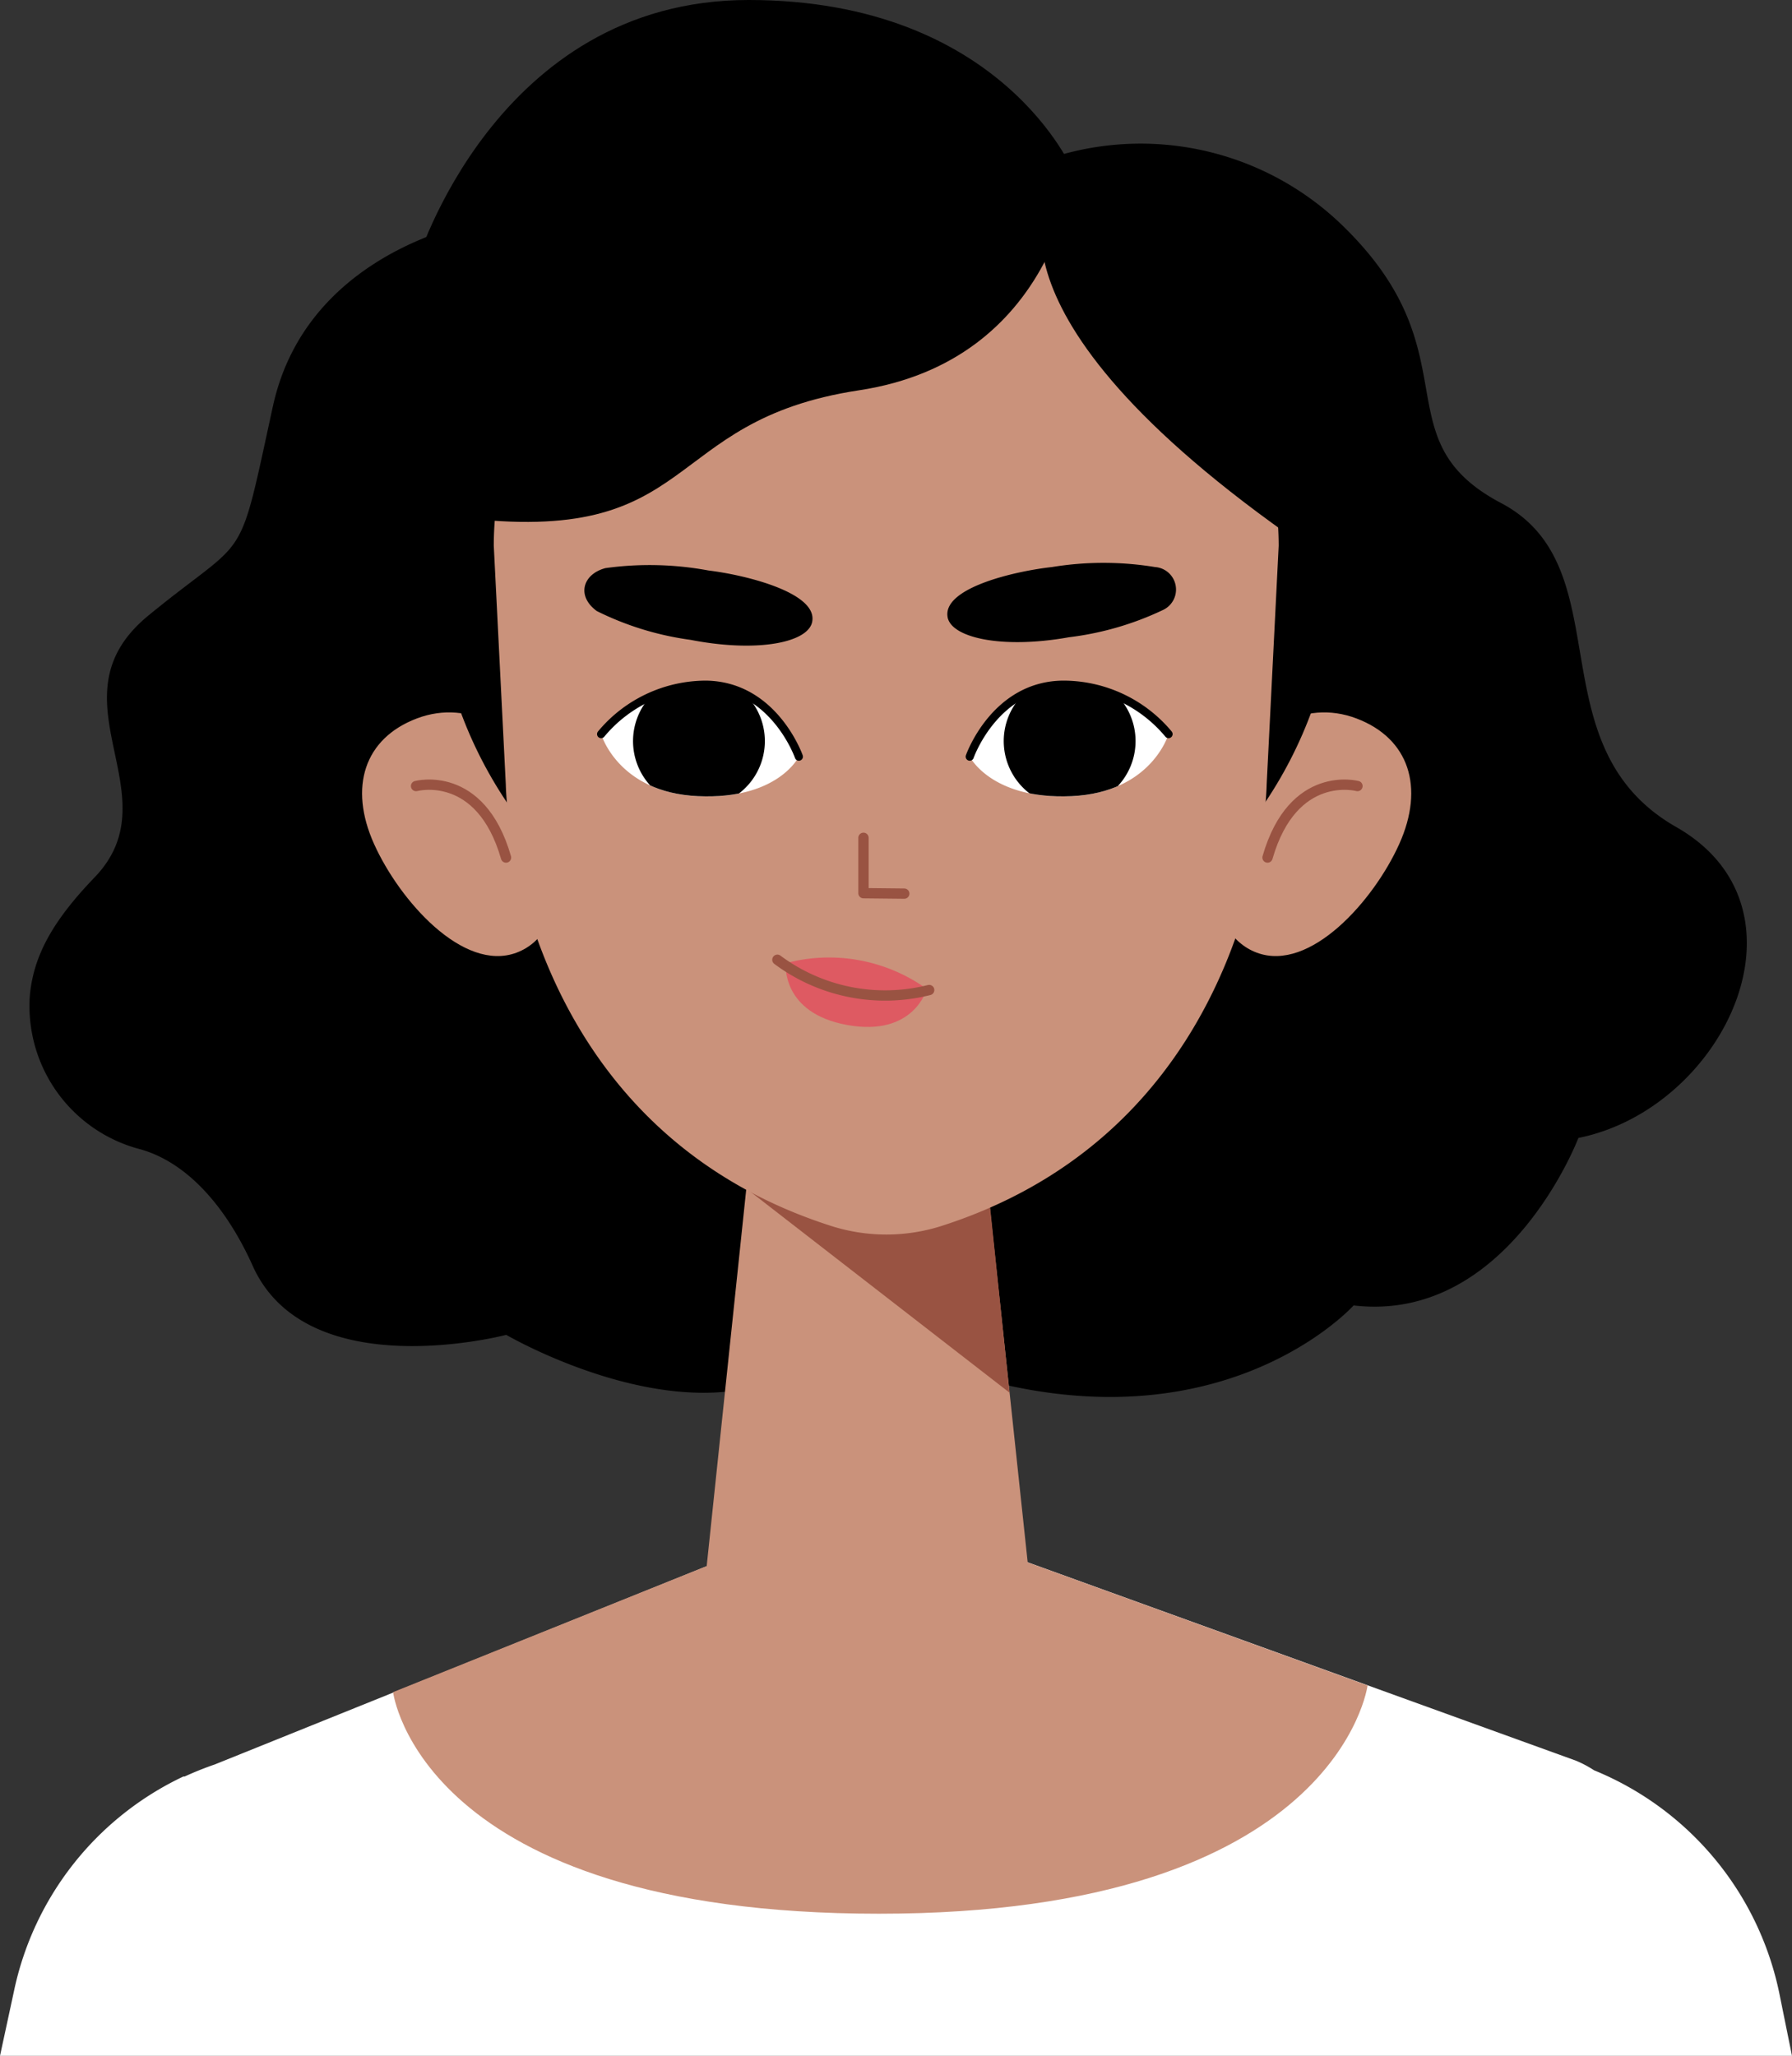 <svg xmlns="http://www.w3.org/2000/svg" xmlns:xlink="http://www.w3.org/1999/xlink" viewBox="0 0 83.47 95.75"><rect x="0" y="0" width="83.47" height="95.75" fill="#333333" stroke="none"/><defs><style>.cls-1{fill:#fff;}.cls-2{fill:#ca927b;}.cls-3,.cls-7{fill:none;stroke-linecap:round;stroke-linejoin:round;}.cls-3{stroke:#995342;stroke-width:0.48px;}.cls-4{fill:#995342;}.cls-5{fill:#de5a62;}.cls-6{clip-path:url(#clip-path);}.cls-7{stroke:#000;stroke-width:0.38px;}.cls-8{clip-path:url(#clip-path-2);}</style><clipPath id="clip-path"><path id="_Обтравочный_контур_" data-name="&lt;Обтравочный контур&gt;" class="cls-1" d="M37.21,35.24S36,32,32.87,31.89A6.21,6.21,0,0,0,28,34.19s.78,2.72,4.51,2.89S37.21,35.24,37.21,35.24Z"/></clipPath><clipPath id="clip-path-2"><path id="_Обтравочный_контур_2" data-name="&lt;Обтравочный контур&gt;" class="cls-1" d="M45.17,35.24s1.26-3.2,4.34-3.35a6.21,6.21,0,0,1,4.92,2.3s-.78,2.72-4.52,2.89S45.17,35.24,45.17,35.24Z"/></clipPath></defs><title>Ресурс 3</title><g id="Слой_2" data-name="Слой 2"><g id="OBJECTS"><path class="cls-1" d="M82.88,92.84a14.35,14.35,0,0,0-8.63-10.39A5.12,5.12,0,0,0,73.4,82L40.23,70,10,82.18c-.47.16-.94.35-1.4.56l0,0s0,0-.06,0a14.3,14.3,0,0,0-7.89,10L0,95.75H83.47Z"/><path class="cls-2" d="M18.31,78.81,40.23,70,63.7,78.5S62.32,89.13,40.94,89.13,18.31,78.81,18.31,78.81Z"/><path d="M48.23,7.61a13.5,13.5,0,0,1,14.11,2.71c6.44,6.07,1.89,10.11,7.58,13.11s1.53,11.31,8.16,15.09S80.34,51.62,73.52,53c0,0-3.28,8.64-10.47,7.8,0,0-6.65,7.4-19.61,2.7l-4.77-2Z"/><path d="M23,10.16s-8.62,1.11-10.29,8.77-1.06,5.85-5.8,9.74S8.15,37,4.39,40.88c-1.92,2-2.83,3.62-3,5.49a6.89,6.89,0,0,0,5.16,7.16c2.18.62,4,2.68,5.25,5.49,2.58,5.57,11.78,3.15,11.78,3.15s8.69,5.07,14,1.31-2.7-55.55-2.7-55.55Z"/><path d="M50,8S46.69,0,34.87,0,19.38,12.32,19.38,12.32l17.2,10Z"/><path class="cls-2" d="M25.48,36.57c1.17,2.63,1.07,6.87-1.42,7.8s-5.46-2.44-6.64-5.07-.46-4.91,2-5.84S24.3,34,25.48,36.57Z"/><path class="cls-3" d="M19.38,36.61s3-.81,4.19,3.33"/><path class="cls-2" d="M57.13,36.57c-1.18,2.63-1.08,6.87,1.41,7.8S64,41.93,65.18,39.3s.46-4.91-2-5.84S58.3,34,57.13,36.57Z"/><path class="cls-3" d="M63.23,36.61s-3-.81-4.19,3.33"/><ellipse cx="41.27" cy="26.45" rx="21.01" ry="20.16"/><polygon class="cls-2" points="35.22 51 32.58 76.15 48.23 76.15 45.52 50.74 35.22 51"/><polygon class="cls-4" points="34.87 55.44 47.02 64.86 45.7 52.21 34.87 55.44"/><path id="_Обтравочный_контур_3" data-name="&lt;Обтравочный контур&gt;" class="cls-2" d="M41.27,8.65h0C31.56,8.65,23,16.16,23,25.42l.56,11.12s.2,15.77,15.16,20.56a8.47,8.47,0,0,0,5.13,0C58.79,52.31,59,36.54,59,36.54l.56-11.12C59.55,16.16,51,8.65,41.27,8.65Z"/><path class="cls-5" d="M36.6,44.86s-.24,2.32,2.87,2.88,3.7-1.68,3.7-1.68Z"/><path class="cls-5" d="M43.17,46.06a7.81,7.81,0,0,0-6.57-1.2S39.92,47.06,43.17,46.06Z"/><polyline class="cls-3" points="40.22 39.02 40.22 41.6 42.12 41.62"/><path id="_Обтравочный_контур_4" data-name="&lt;Обтравочный контур&gt;" class="cls-1" d="M37.21,35.24S36,32,32.87,31.89A6.21,6.21,0,0,0,28,34.19s.78,2.72,4.51,2.89S37.21,35.24,37.21,35.24Z"/><g class="cls-6"><path d="M29.49,34.37a3.07,3.07,0,1,0,3.22-2.92A3.07,3.07,0,0,0,29.49,34.37Z"/></g><path class="cls-7" d="M37.21,35.24s-1.16-3.32-4.34-3.35A6.36,6.36,0,0,0,28,34.19"/><path id="_Обтравочный_контур_5" data-name="&lt;Обтравочный контур&gt;" class="cls-1" d="M45.17,35.24s1.26-3.2,4.34-3.35a6.21,6.21,0,0,1,4.92,2.3s-.78,2.72-4.52,2.89S45.17,35.24,45.17,35.24Z"/><g class="cls-8"><path d="M52.89,34.37a3.07,3.07,0,1,1-3.22-2.92A3.07,3.07,0,0,1,52.89,34.37Z"/></g><path class="cls-7" d="M45.17,35.24s1.16-3.32,4.34-3.35a6.38,6.38,0,0,1,4.92,2.3"/><path d="M33,26.57a15,15,0,0,0-4.8-.11c-1.06.28-1.36,1.3-.4,2a14,14,0,0,0,4.36,1.34c3.18.62,5.58.11,5.68-.9C38,27.59,34.73,26.78,33,26.57Z"/><path d="M49,26.41a14.84,14.84,0,0,1,4.8,0,1.05,1.05,0,0,1,.37,2,14.16,14.16,0,0,1-4.38,1.27c-3.19.57-5.58,0-5.66-1C44,27.36,47.28,26.6,49,26.41Z"/><path class="cls-3" d="M36.21,44.7a8.4,8.4,0,0,0,7.07,1.41"/><path d="M50,8s-.79,8.79-10,10.18c-9.34,1.42-7.31,7.33-18.66,5.91,0,0-4.1-6.42,2-13,4-4.39,11.89-8,17.52-7.43C42.76,3.84,47.25,7.44,50,8Z"/><path d="M48.89,9.12s-4,5.86,13.38,17.33c0,0,2.84-4,1-7.73S48.89,9.12,48.89,9.12Z"/></g></g></svg>